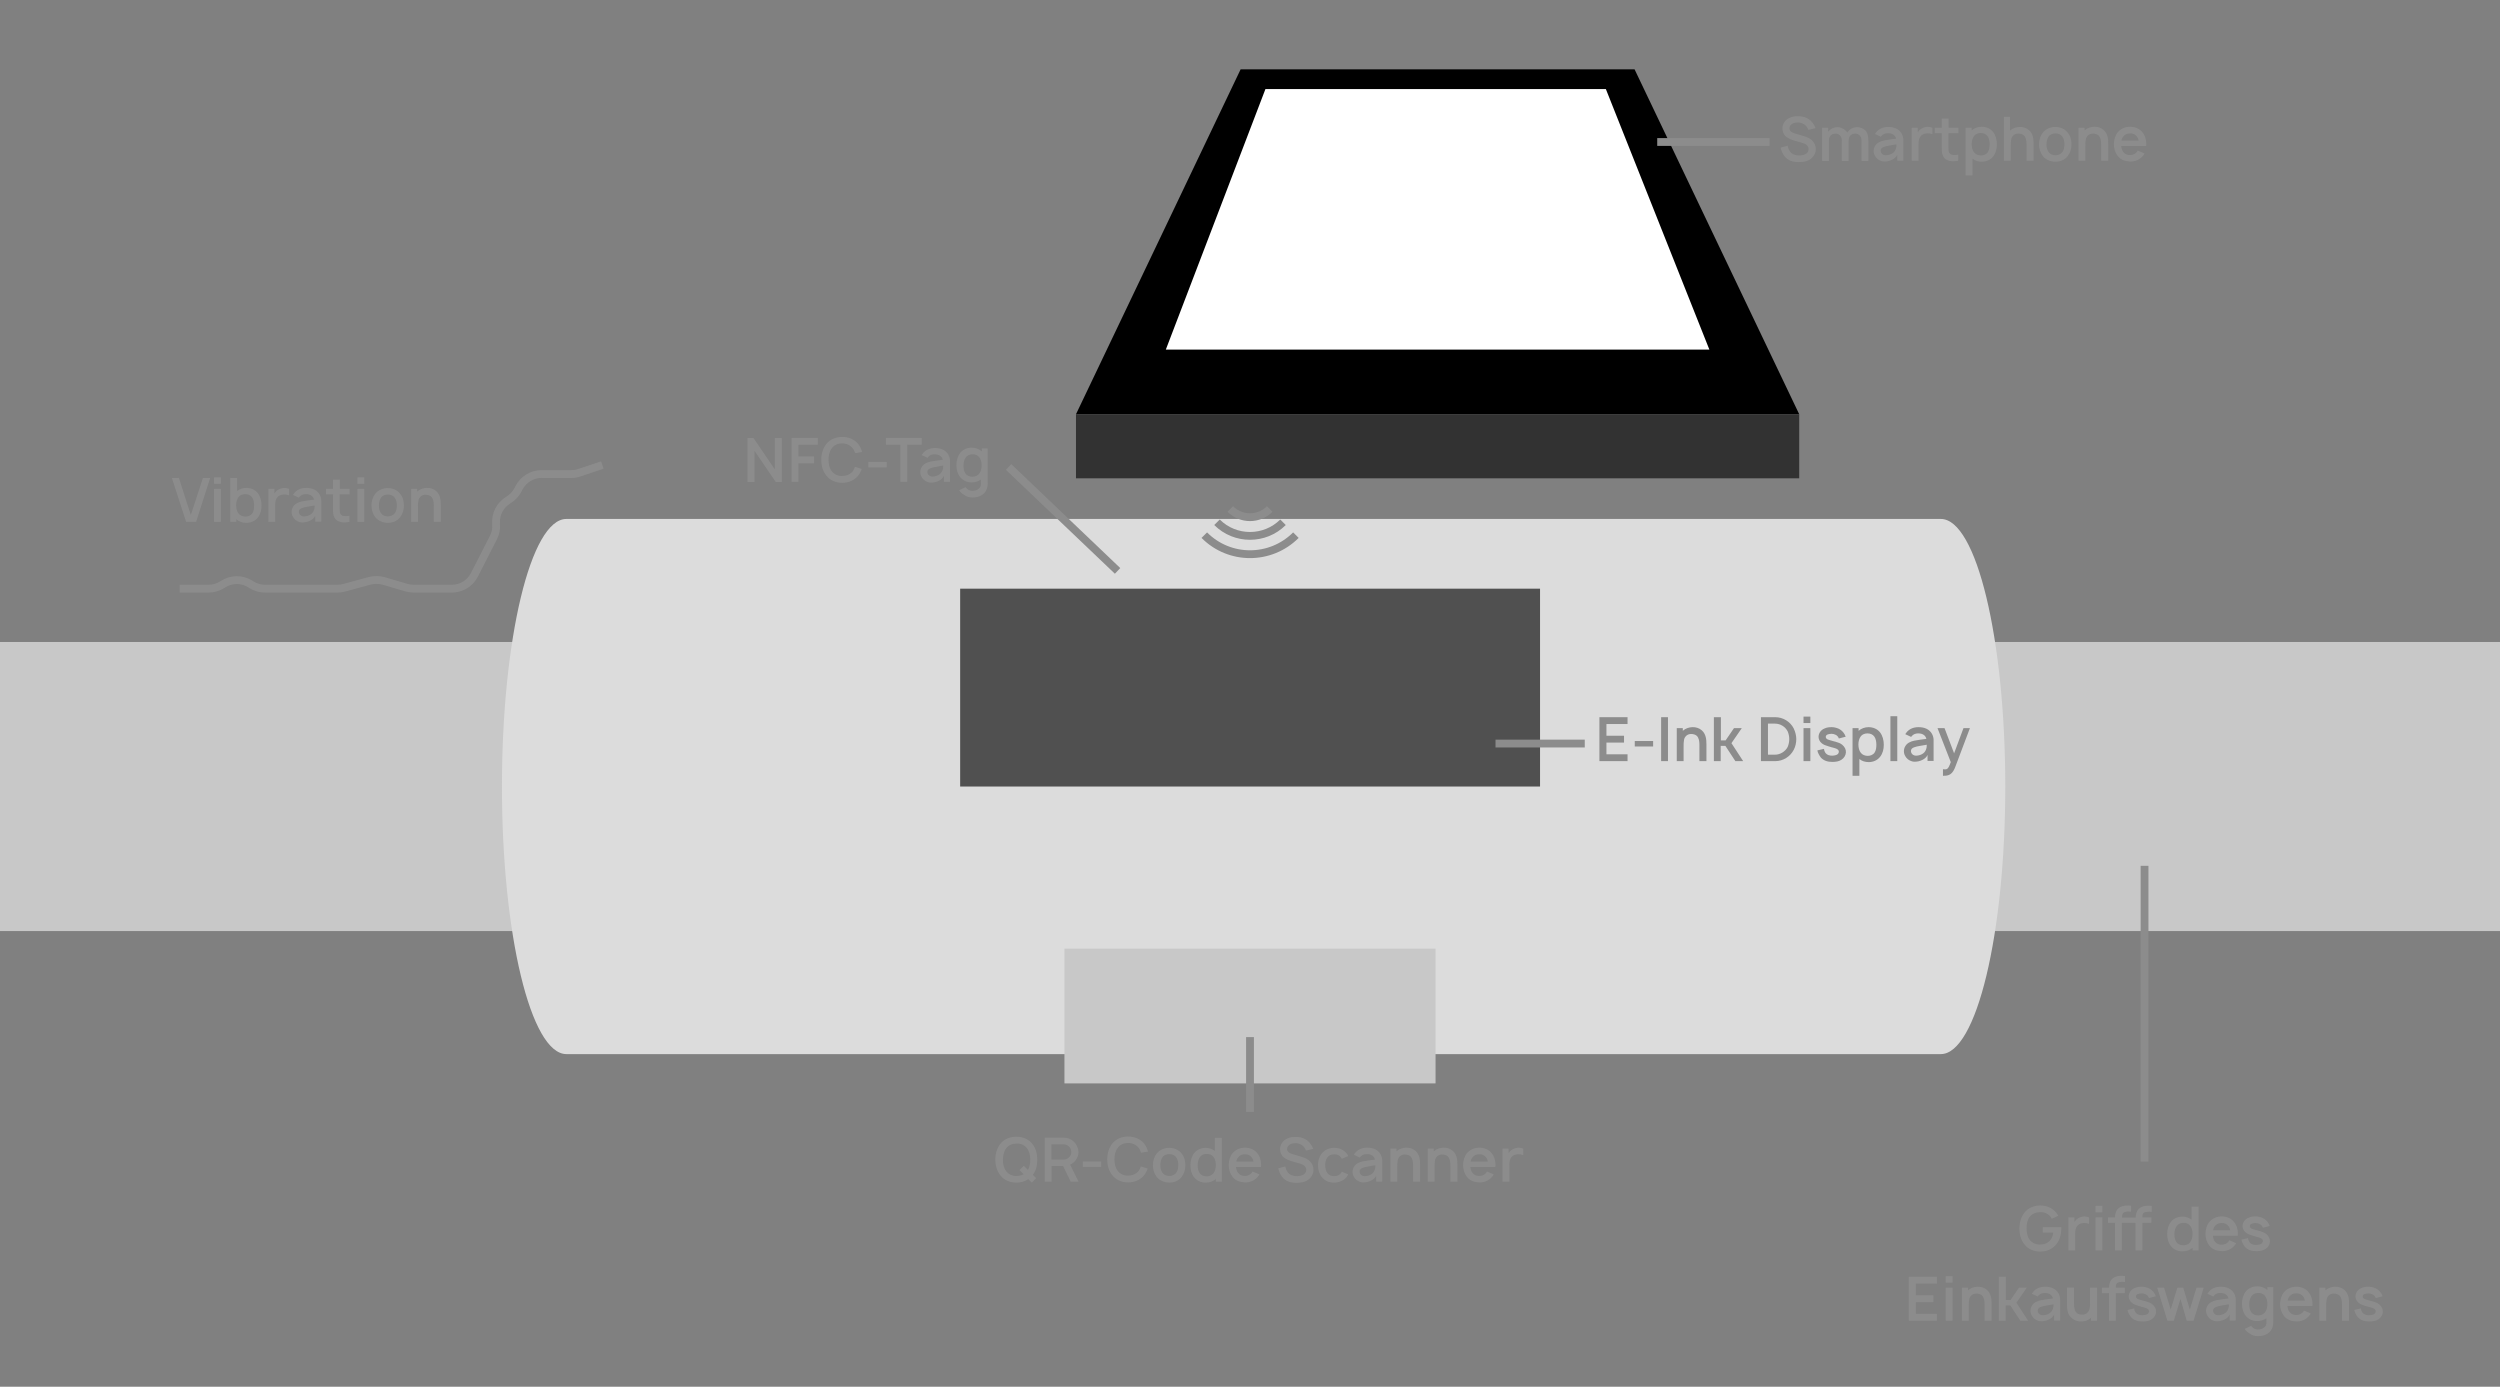 <?xml version="1.0" encoding="utf-8"?>
<!-- Generator: Adobe Illustrator 21.0.2, SVG Export Plug-In . SVG Version: 6.00 Build 0)  -->
<svg version="1.1" id="Ebene_1" xmlns="http://www.w3.org/2000/svg" xmlns:xlink="http://www.w3.org/1999/xlink" x="0px" y="0px"
	 viewBox="0 0 1280 710" style="enable-background:new 0 0 1280 710;" xml:space="preserve">
<rect x="0" y="0" width="1280" height="710" fill="#808080" stroke="none"/>
<style type="text/css">
	.st0{fill:#C8C8C8;}
	.st1{fill:#DCDCDC;}
	.st2{fill:none;stroke:#8C8C8C;stroke-width:4;stroke-miterlimit:10;}
	.st3{fill:#8C8C8C;}
	.st4{fill:#8C8C8C;stroke:#8C8C8C;stroke-width:4;stroke-miterlimit:10;}
	.st5{fill:#505050;}
	.st6{fill:#FFFFFF;}
	.st7{fill:#323232;}
</style>
<rect y="328.7" class="st0" width="1280" height="148"/>
<path class="st1" d="M290,539.7c-18.2,0-33-61.3-33-137s14.8-137,33-137h703.7c18.2,0,33,61.3,33,137s-14.8,137-33,137H290z"/>
<path class="st2" d="M656.9,267.4c-9.3,9.3-24.5,9.3-33.8,0"/>
<path class="st2" d="M663.5,274c-13,13-34,13-46.9,0"/>
<path class="st2" d="M650.1,260.6c-5.6,5.6-14.6,5.6-20.2,0"/>
<g>
	<path class="st3" d="M528.8,601.5l1.7,1.7l-2.2,2.3l-1.8-1.8c-1.8,1.2-3.9,1.8-6.1,1.8c-3.2,0-6.3-1.2-8.2-3.7
		c-1.8-2.3-2.6-5.1-2.6-8.1c0-3,0.8-5.8,2.6-8.1c1.9-2.4,4.9-3.6,8.2-3.6c3.2,0,6.2,1.2,8.1,3.6c1.9,2.3,2.5,5.1,2.6,8.1
		C531.1,596.6,530.5,599.3,528.8,601.5z M524.1,601.2l-2.1-2.1l2.2-2.2l2.1,2.1c0.9-1.5,1.2-3.4,1.2-5.2c0-2.1-0.4-4.3-1.7-5.9
		c-1.2-1.6-3.2-2.5-5.3-2.4c-2.1,0-4.2,0.8-5.3,2.4c-1.3,1.6-1.6,3.8-1.7,5.9c0,2.1,0.4,4.3,1.7,5.9c1.2,1.6,3.3,2.5,5.3,2.4
		C521.7,602.1,523,601.8,524.1,601.2z"/>
	<path class="st3" d="M547.9,596.3l4.3,8.7h-4l-3.9-8h-5.9v8h-3.5v-22.5h9.9c0.8,0,1.6,0.1,2.3,0.4c1.3,0.4,2.5,1.3,3.4,2.4
		c1,1.3,1.6,2.9,1.7,4.5c0,1.6-0.6,3.2-1.6,4.4C549.9,595.1,549,595.8,547.9,596.3z M538.4,593.7h6.4c1,0,2.2-0.6,2.9-1.5
		c0.5-0.7,0.9-1.5,0.8-2.4c0-1-0.4-1.9-1-2.6c-0.7-0.8-1.8-1.3-2.8-1.3h-6.4V593.7z"/>
	<path class="st3" d="M563.8,594.7v2.8h-9.4v-2.8H563.8z"/>
	<path class="st3" d="M587.6,598.3c-0.4,1.2-1,2.4-1.8,3.4c-2,2.5-5,3.7-8.2,3.7c-3.3,0-6.3-1.3-8.1-3.7c-1.9-2.3-2.6-5.1-2.6-8.1
		c0-3,0.8-5.8,2.6-8.1c1.9-2.4,4.9-3.6,8.1-3.6c3.2,0,6.2,1.2,8.2,3.6c1,1.3,1.6,2.7,2,4.1l-3.6,0.6c-0.3-0.9-0.6-1.8-1.2-2.5
		c-1.3-1.6-3.3-2.5-5.4-2.5s-4.1,0.8-5.3,2.5c-1.3,1.6-1.7,3.8-1.7,5.9s0.4,4.3,1.7,5.9c1.2,1.6,3.2,2.5,5.3,2.4
		c2.1,0,4.1-0.8,5.4-2.4c0.5-0.7,0.9-1.5,1.1-2.3L587.6,598.3z"/>
	<path class="st3" d="M592.3,602.7c-1.4-1.8-2-3.9-2-6.1c0-2.3,0.7-4.5,2-6.1c1.5-1.8,3.9-2.8,6.3-2.8c2.4,0,4.8,0.9,6.3,2.8
		c1.5,1.8,2,3.9,2,6.1c0,2.3-0.6,4.3-2,6.1c-1.5,1.9-3.8,2.8-6.3,2.8C596.2,605.4,593.8,604.5,592.3,602.7z M603.3,596.5
		c0-1.4-0.3-2.9-1.1-4s-2.1-1.6-3.5-1.6c-1.4,0-2.8,0.5-3.5,1.6c-0.8,1.1-1.1,2.6-1.1,4s0.3,2.9,1.1,4c0.8,1.1,2.1,1.6,3.5,1.6
		c1.4,0,2.7-0.6,3.5-1.6S603.3,598,603.3,596.5z"/>
	<path class="st3" d="M625.6,582.5V605h-3.1v-1.4c-1.3,1.3-3.2,1.9-5.3,1.9c-2.3,0-4.4-1-5.8-2.7c-1.4-1.8-1.9-3.9-1.9-6.2
		c0-2.3,0.6-4.5,1.9-6.2c1.4-1.8,3.6-2.7,5.9-2.7c1.8,0,3.4,0.6,4.7,1.6v-6.7H625.6z M622.5,596.5c0-1.7-0.4-3.3-1.3-4.3
		c-0.8-1-2-1.4-3.3-1.4c-1.5,0-2.8,0.5-3.6,1.7c-0.7,1-1.1,2.5-1.1,4.1s0.3,3,1,4c0.8,1.2,2.2,1.7,3.6,1.7s2.6-0.5,3.4-1.5
		C622.1,599.8,622.5,598.2,622.5,596.5z"/>
	<path class="st3" d="M633.9,600.5c0.8,1.1,2.1,1.6,3.5,1.6s2.7-0.6,3.5-1.6c0.2-0.3,0.3-0.5,0.4-0.7l3.5,1.5c-0.3,0.5-0.6,1-1,1.4
		c-1.6,1.8-4,2.8-6.4,2.7c-2.5-0.1-4.8-0.9-6.3-2.8c-1.4-1.8-2-3.9-2-6.1c0.1-2.3,0.6-4.4,2-6.1c1.5-1.8,3.9-2.8,6.3-2.8
		s4.8,0.9,6.3,2.8c1.4,1.7,2,3.9,2,6.1c0,0.3,0,0.7-0.1,1h-12.8C633,598.6,633.2,599.7,633.9,600.5z M633.9,592.6
		c-0.5,0.6-0.8,1.3-0.9,2.1h8.8c-0.2-0.8-0.4-1.5-0.9-2.1c-0.8-1.1-2.1-1.7-3.5-1.6C636,590.9,634.7,591.5,633.9,592.6z"/>
	<path class="st3" d="M668.7,589.1c-0.6-1.3-1.2-2.3-2.3-2.9c-0.8-0.5-1.9-0.9-3-0.9c-1.1,0-2.2,0.2-3,0.7c-0.9,0.5-1.4,1.4-1.4,2.3
		c0,0.6,0.2,1.1,0.6,1.5c0.5,0.5,1.6,1,2.8,1.3l4,1.2c1.8,0.5,3.1,1.2,4.1,2.1c1.3,1.2,2,2.8,2,4.6c0,1.9-1.1,3.9-2.8,5.1
		c-1.7,1.2-3.7,1.5-6,1.5c-3,0-5.5-0.8-7.3-3.1c-1-1.3-1.6-2.8-1.9-4.3l3.6-1c0.2,1.2,0.6,2.2,1.2,3c1,1.4,2.9,2,4.6,2
		c1.3,0,2.9-0.3,3.8-1c0.8-0.6,1.1-1.5,1.1-2.3c0-0.7-0.3-1.4-0.8-1.9c-0.6-0.6-1.3-0.9-2.3-1.2l-4.2-1.2c-1.6-0.5-3.1-1.1-4.3-2.1
		c-1.3-1.1-1.8-2.7-1.8-4.2c0-2.3,1.5-4.4,3.5-5.3c1.6-0.8,3.1-0.9,4.6-0.9c1.6,0,3.3,0.3,4.7,1.1c1.9,1,3.3,2.8,4.2,5L668.7,589.1z
		"/>
	<path class="st3" d="M687,593.3c-0.1-0.3-0.3-0.5-0.4-0.7c-0.8-1.1-2.1-1.7-3.5-1.6c-1.4,0-2.7,0.5-3.5,1.6c-0.8,1.1-1.1,2.5-1.1,4
		c0,1.4,0.3,2.9,1.1,4c0.8,1.1,2.1,1.6,3.5,1.6s2.7-0.5,3.5-1.6c0.2-0.2,0.3-0.4,0.4-0.7l3.3,1.4c-0.3,0.5-0.6,0.9-0.9,1.4
		c-1.5,1.8-3.9,2.8-6.3,2.8c-2.4,0.1-4.8-0.9-6.3-2.8c-1.4-1.7-2-3.9-2-6.1c0-2.3,0.6-4.4,2-6.1c1.6-1.9,3.9-2.8,6.3-2.8
		c2.5,0,4.8,0.9,6.3,2.8c0.4,0.5,0.7,0.9,0.9,1.4L687,593.3z"/>
	<path class="st3" d="M693.2,591.2c0.1-0.2,0.3-0.4,0.4-0.6c1.5-2.1,3.8-3,6.4-3c3.1,0,5.6,1.1,6.9,3.5c0.6,1.1,0.8,2.2,0.8,3.2V605
		h-3.1v-3.1c-0.4,1.1-1.5,2-2.5,2.5c-1.3,0.7-2.7,1-4.1,1c-1.7,0-3.4-0.9-4.3-2.1c-0.8-1.1-1.2-2-1.2-3.3c0-1.8,1-3.5,2.6-4.4
		c1.8-1,3.4-1.1,5.9-1.5l3-0.4c-0.2-0.8-0.6-1.5-1.3-2c-0.8-0.6-1.8-0.8-2.9-0.8c-1.3,0-2.4,0.4-3.2,1.3c-0.1,0.2-0.3,0.3-0.4,0.5
		L693.2,591.2z M700.7,597.2c-2.2,0.4-4.6,0.8-4.6,2.6c0,1.3,1.1,2.4,2.6,2.4c2,0,4.4-1,5.1-3.1c0.4-1,0.4-1.8,0.4-2.5
		C703.6,596.7,702.5,596.8,700.7,597.2z"/>
	<path class="st3" d="M727.1,596.6v8.4h-3.6v-8.4c0-1.9-0.3-3.6-1.4-4.6c-0.7-0.6-1.7-0.9-2.9-0.9c-0.9,0-1.7,0.3-2.3,0.8
		c-0.7,0.6-1.2,1.4-1.3,2.4c-0.2,0.9-0.2,2.1-0.2,3.3v7.4h-3.5v-16.9h3.1v1.4l0.1-0.1c1.3-1.2,3.1-1.7,4.7-1.8
		c1.8-0.1,3.7,0.5,5,1.7C726.8,591.2,727.1,593.6,727.1,596.6z"/>
	<path class="st3" d="M746.2,596.6v8.4h-3.6v-8.4c0-1.9-0.3-3.6-1.4-4.6c-0.7-0.6-1.7-0.9-2.9-0.9c-0.9,0-1.7,0.3-2.3,0.8
		c-0.7,0.6-1.2,1.4-1.3,2.4c-0.2,0.9-0.2,2.1-0.2,3.3v7.4h-3.5v-16.9h3.1v1.4l0.1-0.1c1.3-1.2,3.1-1.7,4.7-1.8
		c1.8-0.1,3.7,0.5,5,1.7C745.9,591.2,746.2,593.6,746.2,596.6z"/>
	<path class="st3" d="M753.9,600.5c0.8,1.1,2.1,1.6,3.5,1.6s2.7-0.6,3.5-1.6c0.2-0.3,0.3-0.5,0.4-0.7l3.5,1.5c-0.3,0.5-0.6,1-1,1.4
		c-1.6,1.8-4,2.8-6.4,2.7c-2.5-0.1-4.8-0.9-6.3-2.8c-1.4-1.8-2-3.9-2-6.1c0.1-2.3,0.6-4.4,2-6.1c1.5-1.8,3.9-2.8,6.3-2.8
		s4.8,0.9,6.3,2.8c1.4,1.7,2,3.9,2,6.1c0,0.3,0,0.7-0.1,1h-12.8C753,598.6,753.2,599.7,753.9,600.5z M753.9,592.6
		c-0.5,0.6-0.8,1.3-0.9,2.1h8.8c-0.2-0.8-0.4-1.5-0.9-2.1c-0.8-1.1-2.1-1.7-3.5-1.6C756,590.9,754.7,591.5,753.9,592.6z"/>
	<path class="st3" d="M779.9,588.1v3.3c-0.8-0.3-1.8-0.5-2.9-0.4c-1.3,0.1-2.3,0.5-2.9,1.2c-1.1,1.1-1.3,2.5-1.3,4.2v8.6h-3.5v-16.9
		h3.1v2.4c0.4-0.7,0.9-1.3,1.7-1.8c1-0.7,2.2-1,3.3-1.1C778.1,587.6,779,587.8,779.9,588.1z"/>
</g>
<g>
	<path class="st3" d="M1055.4,628.4v0.8c-0.1,2.9-0.8,5.7-2.6,7.9c-2,2.5-5,3.7-8.2,3.7c-3.2,0-6.3-1.2-8.1-3.7
		c-1.9-2.3-2.5-5.2-2.6-8.1c0.1-3,0.8-5.8,2.6-8.1c1.8-2.4,4.9-3.7,8.1-3.7c3.3,0,6.2,1.3,8.2,3.7c0.4,0.5,0.7,1,1,1.6l-3.3,1.5
		c-0.2-0.3-0.4-0.7-0.6-1c-1.2-1.6-3.3-2.5-5.3-2.4c-2.1,0-4.1,0.8-5.4,2.4c-1.2,1.6-1.6,3.8-1.6,5.9c0,2.1,0.4,4.3,1.6,5.9
		c1.3,1.6,3.3,2.5,5.4,2.4c2.1,0,4.1-0.8,5.3-2.4c0.8-1.1,1.2-2.3,1.4-3.7h-5.4v-2.8H1055.4z"/>
	<path class="st3" d="M1069.6,623.3v3.3c-0.8-0.3-1.8-0.5-2.9-0.4c-1.3,0.1-2.3,0.5-2.9,1.2c-1.1,1.1-1.3,2.5-1.3,4.2v8.6h-3.5
		v-16.9h3.1v2.4c0.4-0.7,0.9-1.3,1.7-1.8c1-0.7,2.2-1,3.3-1.1C1067.8,622.8,1068.7,623,1069.6,623.3z"/>
	<path class="st3" d="M1076.4,617.4v3.3h-3.5v-3.3H1076.4z M1076.4,623.3v16.9h-3.5v-16.9H1076.4z"/>
	<path class="st3" d="M1096.9,622.9v0.4h4.6v2.8h-4.6v14.1h-3.5v-14.1h-7v14.1h-3.5v-14.1h-3.6v-2.8h3.6v-0.1c0-1.3,0.3-3.1,1.6-4.4
		c1.7-1.6,4.1-1.7,6.6-1.5v3.1c-0.8-0.1-1.8-0.2-2.5,0c-1.7,0.3-2.1,1.2-2.1,2.6v0.4h7v-0.1c0-1.3,0.3-3.1,1.6-4.4
		c1.7-1.6,4.1-1.7,6.6-1.5v3.1c-0.8-0.1-1.8-0.2-2.5,0C1097.3,620.6,1096.9,621.5,1096.9,622.9z"/>
	<path class="st3" d="M1125.7,617.7v22.5h-3.1v-1.4c-1.3,1.3-3.2,1.9-5.3,1.9c-2.3,0-4.4-1-5.8-2.7c-1.4-1.8-1.9-3.9-1.9-6.2
		c0-2.3,0.6-4.5,1.9-6.2c1.4-1.8,3.6-2.7,5.9-2.7c1.8,0,3.4,0.6,4.7,1.6v-6.7H1125.7z M1122.6,631.8c0-1.7-0.4-3.3-1.3-4.3
		c-0.8-1-2-1.4-3.3-1.4c-1.5,0-2.8,0.5-3.6,1.7c-0.7,1-1.1,2.5-1.1,4.1s0.3,3,1,4c0.8,1.2,2.2,1.7,3.6,1.7s2.6-0.5,3.4-1.5
		C1122.2,635,1122.6,633.4,1122.6,631.8z"/>
	<path class="st3" d="M1134,635.7c0.8,1.1,2.1,1.6,3.5,1.6s2.7-0.6,3.5-1.6c0.2-0.3,0.3-0.5,0.4-0.7l3.5,1.5c-0.3,0.5-0.6,1-1,1.4
		c-1.6,1.8-4,2.8-6.4,2.7c-2.5-0.1-4.8-0.9-6.3-2.8c-1.4-1.8-2-3.9-2-6.1c0.1-2.3,0.6-4.4,2-6.1c1.5-1.8,3.9-2.8,6.3-2.8
		s4.8,0.9,6.3,2.8c1.4,1.7,2,3.9,2,6.1c0,0.3,0,0.7-0.1,1H1133C1133.1,633.8,1133.4,634.9,1134,635.7z M1134,627.8
		c-0.5,0.6-0.8,1.3-0.9,2.1h8.8c-0.2-0.8-0.4-1.5-0.9-2.1c-0.8-1.1-2.1-1.7-3.5-1.6C1136.1,626.1,1134.8,626.7,1134,627.8z"/>
	<path class="st3" d="M1158.6,628.6c-0.3-0.8-0.9-1.6-1.7-1.9c-0.6-0.3-1.3-0.5-2.1-0.5c-0.8,0-1.6,0.2-2.1,0.4
		c-0.6,0.3-0.8,0.8-0.8,1.2c0,0.3,0.1,0.6,0.3,0.8c0.3,0.4,1,0.7,1.9,0.9c0.8,0.3,1.9,0.5,2.9,0.8c1.3,0.4,2.3,0.7,3.3,1.5
		c1.3,1.1,2,2.4,1.9,4c-0.1,1.5-1,2.9-2.3,3.7c-1.3,0.9-3,1.1-4.7,1.1c-2.3,0-4.3-0.6-5.8-2.2c-0.8-1-1.7-2.7-1.8-3.7l3.4-0.8
		c0,0.7,0.4,1.7,0.9,2.3c0.8,0.9,2,1.2,3.2,1.2c0.9,0,2.2-0.2,2.8-0.7c0.4-0.3,0.6-0.7,0.7-1.2c0-0.4-0.1-0.8-0.5-1.2
		c-0.5-0.4-1.2-0.7-2.1-0.9s-1.8-0.5-2.8-0.8c-1.4-0.4-2.4-0.8-3.3-1.5c-1.1-0.8-1.7-2.2-1.7-3.3c0-2,1.3-3.6,3-4.3
		c1.3-0.6,2.5-0.7,3.7-0.7c1.2,0,2.4,0.3,3.6,0.8c1.7,0.8,3,2.3,3.6,4.1L1158.6,628.6z"/>
	<path class="st3" d="M980.9,657.2v6h9v3.5h-9v6h10.8v3.5h-14.4v-22.5h14.4v3.5H980.9z"/>
	<path class="st3" d="M999.7,653.4v3.3h-3.5v-3.3H999.7z M999.7,659.3v16.9h-3.5v-16.9H999.7z"/>
	<path class="st3" d="M1019.7,667.8v8.4h-3.6v-8.4c0-1.9-0.3-3.6-1.4-4.6c-0.7-0.6-1.7-0.9-2.9-0.9c-0.9,0-1.7,0.3-2.3,0.8
		c-0.7,0.6-1.2,1.4-1.3,2.4c-0.2,0.9-0.2,2.1-0.2,3.3v7.4h-3.5v-16.9h3.1v1.4l0.1-0.1c1.3-1.2,3.1-1.7,4.7-1.8
		c1.8-0.1,3.7,0.5,5,1.7C1019.4,662.4,1019.7,664.8,1019.7,667.8z"/>
	<path class="st3" d="M1027,676.2h-3.6v-22.5h3.6v11.9h2.4l4.3-6.3h4l-5.3,7.7l6,9.2h-4l-5.1-7.8h-2.4V676.2z"/>
	<path class="st3" d="M1040.3,662.4c0.1-0.2,0.3-0.4,0.4-0.6c1.5-2.1,3.8-3,6.4-3c3.1,0,5.6,1.1,6.9,3.5c0.6,1.1,0.8,2.2,0.8,3.2
		v10.6h-3.1v-3.1c-0.4,1.1-1.5,2-2.5,2.5c-1.3,0.7-2.7,1-4.1,1c-1.7,0-3.4-0.9-4.3-2.1c-0.8-1.1-1.2-2-1.2-3.3c0-1.8,1-3.5,2.6-4.4
		c1.8-1,3.4-1.1,5.9-1.5l3-0.4c-0.2-0.8-0.6-1.5-1.3-2c-0.8-0.6-1.8-0.8-2.9-0.8c-1.3,0-2.4,0.4-3.2,1.3c-0.1,0.2-0.3,0.3-0.4,0.5
		L1040.3,662.4z M1047.9,668.4c-2.2,0.4-4.6,0.8-4.6,2.6c0,1.3,1.1,2.4,2.6,2.4c2,0,4.4-1,5.1-3.1c0.4-1,0.4-1.8,0.4-2.5
		C1050.8,667.9,1049.7,668.1,1047.9,668.4z"/>
	<path class="st3" d="M1073.7,659.3v16.9h-3.1v-1.5l-0.1,0.1c-1.3,1.2-3.1,1.8-4.7,1.8c-1.8,0.1-3.7-0.5-5-1.7
		c-2.2-1.8-2.5-4.3-2.5-7.3v-8.4h3.6v8.4c0,1.9,0.3,3.6,1.4,4.6c0.7,0.7,1.7,0.9,2.9,0.9c0.9,0,1.7-0.3,2.3-0.8
		c0.7-0.5,1.2-1.4,1.4-2.4c0.2-0.9,0.2-2.1,0.2-3.3v0v-7.3H1073.7z"/>
	<path class="st3" d="M1083.3,658.9v0.4h4.6v2.8h-4.6v14.1h-3.5v-14.1h-3.6v-2.8h3.6v-0.1c0-1.3,0.3-3.1,1.6-4.4
		c1.7-1.6,4.1-1.7,6.6-1.5v3.1c-0.8-0.1-1.8-0.2-2.5,0C1083.7,656.6,1083.3,657.5,1083.3,658.9z"/>
	<path class="st3" d="M1100.3,664.6c-0.3-0.8-0.9-1.6-1.7-1.9c-0.6-0.3-1.3-0.5-2.1-0.5c-0.8,0-1.6,0.2-2.1,0.4
		c-0.6,0.3-0.8,0.8-0.8,1.2c0,0.3,0.1,0.6,0.3,0.8c0.3,0.4,1,0.7,1.9,0.9c0.8,0.3,1.9,0.5,2.9,0.8c1.3,0.4,2.3,0.7,3.3,1.5
		c1.3,1.1,2,2.4,1.9,4c-0.1,1.5-1,2.9-2.3,3.7c-1.3,0.9-3,1.1-4.7,1.1c-2.3,0-4.3-0.6-5.8-2.2c-0.8-1-1.7-2.7-1.8-3.7l3.4-0.8
		c0,0.7,0.4,1.7,0.9,2.3c0.8,0.9,2,1.2,3.2,1.2c0.9,0,2.2-0.2,2.8-0.7c0.4-0.3,0.6-0.7,0.7-1.2c0-0.4-0.1-0.8-0.5-1.2
		c-0.5-0.4-1.2-0.7-2.1-0.9s-1.8-0.5-2.8-0.8c-1.4-0.4-2.4-0.8-3.3-1.5c-1.1-0.8-1.7-2.2-1.7-3.3c0-2,1.3-3.6,3-4.3
		c1.3-0.6,2.5-0.7,3.7-0.7c1.2,0,2.4,0.3,3.6,0.8c1.7,0.8,3,2.3,3.6,4.1L1100.3,664.6z"/>
	<path class="st3" d="M1128.3,659.3l-5.2,16.9h-3.5l-3.2-11.2l-3.4,11.2h-3.3l-5.2-16.9l3.5,0l3.4,11.2l3.4-11.2h3l3.4,11.2
		l3.4-11.2H1128.3z"/>
	<path class="st3" d="M1130.2,662.4c0.1-0.2,0.3-0.4,0.4-0.6c1.5-2.1,3.8-3,6.4-3c3.1,0,5.6,1.1,6.9,3.5c0.6,1.1,0.8,2.2,0.8,3.2
		v10.6h-3.1v-3.1c-0.4,1.1-1.5,2-2.5,2.5c-1.3,0.7-2.7,1-4.1,1c-1.7,0-3.4-0.9-4.3-2.1c-0.8-1.1-1.2-2-1.2-3.3c0-1.8,1-3.5,2.6-4.4
		c1.8-1,3.4-1.1,5.9-1.5l3-0.4c-0.2-0.8-0.6-1.5-1.3-2c-0.8-0.6-1.8-0.8-2.9-0.8c-1.3,0-2.4,0.4-3.2,1.3c-0.1,0.2-0.3,0.3-0.4,0.5
		L1130.2,662.4z M1137.7,668.4c-2.2,0.4-4.6,0.8-4.6,2.6c0,1.3,1.1,2.4,2.6,2.4c2,0,4.4-1,5.1-3.1c0.4-1,0.4-1.8,0.4-2.5
		C1140.6,667.9,1139.5,668.1,1137.7,668.4z"/>
	<path class="st3" d="M1163.9,659.3v17.5c0,2.7-0.9,4.7-2.9,6c-1.7,1.1-3.4,1.3-5,1.3c-1.4,0-3-0.4-4.1-1.3c-1-0.5-2-1.4-2.6-2.4
		l3.3-1.6c0.2,0.4,0.5,0.7,0.8,0.9c0.7,0.7,1.8,1,2.7,1c1.2,0,2.3-0.3,3.1-1c1-0.8,1.3-1.6,1.2-3.1v-1.7c-1.3,1-3,1.5-4.8,1.5
		c-2.3,0-4.4-1-5.8-2.7c-1.4-1.8-1.9-3.9-1.9-6.2c0-2.3,0.6-4.5,1.9-6.2c1.4-1.8,3.6-2.7,5.9-2.7c2,0,3.8,0.7,5.2,1.9v-1.5H1163.9z
		 M1159.6,672c0.9-1,1.3-2.7,1.3-4.3c0-1.7-0.4-3.3-1.3-4.3c-0.8-1-2-1.4-3.3-1.4c-1.5,0-2.8,0.5-3.6,1.7c-0.7,1-1.1,2.5-1.1,4.1
		s0.3,3,1,4c0.8,1.2,2.2,1.7,3.6,1.7S1158.7,673,1159.6,672z"/>
	<path class="st3" d="M1172.2,671.7c0.8,1.1,2.1,1.6,3.5,1.6s2.7-0.6,3.5-1.6c0.2-0.3,0.3-0.5,0.4-0.7l3.5,1.5c-0.3,0.5-0.6,1-1,1.4
		c-1.6,1.8-4,2.8-6.4,2.7c-2.5-0.1-4.8-0.9-6.3-2.8c-1.4-1.8-2-3.9-2-6.1c0.1-2.3,0.6-4.4,2-6.1c1.5-1.8,3.9-2.8,6.3-2.8
		s4.8,0.9,6.3,2.8c1.4,1.7,2,3.9,2,6.1c0,0.3,0,0.7-0.1,1h-12.8C1171.3,669.8,1171.6,670.9,1172.2,671.7z M1172.2,663.8
		c-0.5,0.6-0.8,1.3-0.9,2.1h8.8c-0.2-0.8-0.4-1.5-0.9-2.1c-0.8-1.1-2.1-1.7-3.5-1.6C1174.3,662.1,1173,662.7,1172.2,663.8z"/>
	<path class="st3" d="M1202.7,667.8v8.4h-3.6v-8.4c0-1.9-0.3-3.6-1.4-4.6c-0.7-0.6-1.7-0.9-2.9-0.9c-0.9,0-1.7,0.3-2.3,0.8
		c-0.7,0.6-1.2,1.4-1.3,2.4c-0.2,0.9-0.2,2.1-0.2,3.3v7.4h-3.5v-16.9h3.1v1.4l0.1-0.1c1.3-1.2,3.1-1.7,4.7-1.8
		c1.8-0.1,3.7,0.5,5,1.7C1202.4,662.4,1202.8,664.8,1202.7,667.8z"/>
	<path class="st3" d="M1216.4,664.6c-0.3-0.8-0.9-1.6-1.7-1.9c-0.6-0.3-1.3-0.5-2.1-0.5c-0.8,0-1.6,0.2-2.1,0.4
		c-0.6,0.3-0.8,0.8-0.8,1.2c0,0.3,0.1,0.6,0.3,0.8c0.3,0.4,1,0.7,1.9,0.9c0.8,0.3,1.9,0.5,2.9,0.8c1.3,0.4,2.3,0.7,3.3,1.5
		c1.3,1.1,2,2.4,1.9,4c-0.1,1.5-1,2.9-2.3,3.7c-1.3,0.9-3,1.1-4.7,1.1c-2.3,0-4.3-0.6-5.8-2.2c-0.8-1-1.7-2.7-1.8-3.7l3.4-0.8
		c0,0.7,0.4,1.7,0.9,2.3c0.8,0.9,2,1.2,3.2,1.2c0.9,0,2.2-0.2,2.8-0.7c0.4-0.3,0.6-0.7,0.7-1.2c0-0.4-0.1-0.8-0.5-1.2
		c-0.5-0.4-1.2-0.7-2.1-0.9s-1.8-0.5-2.8-0.8c-1.4-0.4-2.4-0.8-3.3-1.5c-1.1-0.8-1.7-2.2-1.7-3.3c0-2,1.3-3.6,3-4.3
		c1.3-0.6,2.5-0.7,3.7-0.7c1.2,0,2.4,0.3,3.6,0.8c1.7,0.8,3,2.3,3.6,4.1L1216.4,664.6z"/>
</g>
<g>
	<path class="st3" d="M396.7,240.3v-16h3.6v22.5h-3.1l-10.9-16v16h-3.6v-22.5h3.1L396.7,240.3z"/>
	<path class="st3" d="M408.8,227.7v6h8v3.5h-8v9.5h-3.5v-22.5h13.4v3.5H408.8z"/>
	<path class="st3" d="M441.2,240.1c-0.4,1.2-1,2.4-1.8,3.4c-2,2.5-5,3.7-8.2,3.7c-3.3,0-6.3-1.3-8.1-3.7c-1.9-2.3-2.6-5.1-2.6-8.1
		c0-3,0.8-5.8,2.6-8.1c1.9-2.4,4.9-3.6,8.1-3.6c3.2,0,6.2,1.2,8.2,3.6c1,1.3,1.6,2.7,2,4.1l-3.6,0.6c-0.3-0.9-0.6-1.8-1.2-2.5
		c-1.3-1.6-3.3-2.5-5.4-2.5s-4.1,0.8-5.3,2.5c-1.3,1.6-1.7,3.8-1.7,5.9s0.4,4.3,1.7,5.9c1.2,1.6,3.2,2.5,5.3,2.4
		c2.1,0,4.1-0.8,5.4-2.4c0.5-0.7,0.9-1.5,1.1-2.3L441.2,240.1z"/>
	<path class="st3" d="M454,236.5v2.8h-9.4v-2.8H454z"/>
	<path class="st3" d="M471.9,227.7h-7.4v19H461v-19h-7.4v-3.5h18.3V227.7z"/>
	<path class="st3" d="M471.9,233c0.1-0.2,0.3-0.4,0.4-0.6c1.5-2.1,3.8-3,6.4-3c3.1,0,5.6,1.1,6.9,3.5c0.6,1.1,0.8,2.2,0.8,3.2v10.6
		h-3.1v-3.1c-0.4,1.1-1.5,2-2.5,2.5c-1.3,0.7-2.7,1-4.1,1c-1.7,0-3.4-0.9-4.3-2.1c-0.8-1.1-1.2-2-1.2-3.3c0-1.8,1-3.5,2.6-4.4
		c1.8-1,3.4-1.1,5.9-1.5l3-0.4c-0.2-0.8-0.6-1.5-1.3-2c-0.8-0.6-1.8-0.8-2.9-0.8c-1.3,0-2.4,0.4-3.2,1.3c-0.1,0.2-0.3,0.3-0.4,0.5
		L471.9,233z M479.4,239c-2.2,0.4-4.6,0.8-4.6,2.6c0,1.3,1.1,2.4,2.6,2.4c2,0,4.4-1,5.1-3.1c0.4-1,0.4-1.8,0.4-2.5
		C482.3,238.4,481.3,238.6,479.4,239z"/>
	<path class="st3" d="M505.7,229.9v17.5c0,2.7-0.9,4.7-2.9,6c-1.7,1.1-3.4,1.3-5,1.3c-1.4,0-3-0.4-4.1-1.3c-1-0.5-2-1.4-2.6-2.4
		l3.3-1.6c0.2,0.4,0.5,0.7,0.8,0.9c0.7,0.7,1.8,1,2.7,1c1.2,0,2.3-0.3,3.1-1c1-0.8,1.3-1.6,1.2-3.1v-1.7c-1.3,1-3,1.5-4.8,1.5
		c-2.3,0-4.4-1-5.8-2.7c-1.4-1.8-1.9-3.9-1.9-6.2c0-2.3,0.6-4.5,1.9-6.2c1.4-1.8,3.6-2.7,5.9-2.7c2,0,3.8,0.7,5.2,1.9v-1.5H505.7z
		 M501.3,242.6c0.9-1,1.3-2.7,1.3-4.3c0-1.7-0.4-3.3-1.3-4.3c-0.8-1-2-1.4-3.3-1.4c-1.5,0-2.8,0.5-3.6,1.7c-0.7,1-1.1,2.5-1.1,4.1
		s0.3,3,1,4c0.8,1.2,2.2,1.7,3.6,1.7S500.5,243.5,501.3,242.6z"/>
</g>
<rect x="545" y="485.7" class="st0" width="190" height="69"/>
<line class="st4" x1="640" y1="569.3" x2="640" y2="531"/>
<line class="st2" x1="1098" y1="443.3" x2="1098" y2="594.7"/>
<path class="st2" d="M92,301.4h14.8c2.5,0,4.9-0.7,7.1-2.1l0.3-0.2c4.2-2.7,9.5-2.8,13.8-0.2l0.9,0.6c2,1.2,4.4,1.9,6.7,1.9h37.3
	c1.2,0,2.3-0.2,3.5-0.5l12.8-3.5c2.3-0.6,4.8-0.6,7.1,0l11.9,3.5c1.2,0.3,2.4,0.5,3.6,0.5h19.5c4.9,0,9.4-2.7,11.6-7.1l9.7-19
	c1.1-2.1,1.6-4.5,1.4-6.9l0-0.2c-0.4-4.9,2-9.6,6.3-12.2v0c2.1-1.3,3.8-3.1,4.9-5.2l0.5-1c2.2-4.3,6.7-7.1,11.6-7.1h15.3
	c1.4,0,2.8-0.2,4.1-0.7l11.7-3.9"/>
<g>
	<path class="st3" d="M88,244.7h3.6l6.1,19l6.2-19h3.7l-7.2,22.5h-5.1L88,244.7z"/>
	<path class="st3" d="M113.1,244.4v3.3h-3.5v-3.3H113.1z M113.1,250.3v16.9h-3.5v-16.9H113.1z"/>
	<path class="st3" d="M133.9,258.8c0,2.3-0.5,4.4-1.9,6.2s-3.6,2.7-5.8,2.7c-2.1,0-3.9-0.6-5.2-1.9v1.4h-3.1v-22.5h3.5v6.7
		c1.3-1,3-1.6,4.7-1.6c2.3,0,4.5,0.9,5.9,2.7C133.3,254.2,133.9,256.5,133.9,258.8z M130.1,258.8c0-1.6-0.3-3.1-1-4.1
		c-0.8-1.2-2.1-1.7-3.6-1.7c-1.3,0-2.6,0.5-3.3,1.4c-0.9,1.1-1.3,2.7-1.3,4.3c0,1.6,0.4,3.3,1.3,4.3c0.8,1,2.1,1.5,3.5,1.5
		c1.3,0,2.7-0.5,3.5-1.7C129.9,261.8,130.1,260.3,130.1,258.8z"/>
	<path class="st3" d="M148,250.3v3.3c-0.8-0.3-1.8-0.5-2.9-0.4c-1.3,0.1-2.3,0.5-2.9,1.2c-1.1,1.1-1.3,2.5-1.3,4.2v8.6h-3.5v-16.9
		h3.1v2.4c0.4-0.7,0.9-1.3,1.7-1.8c1-0.7,2.2-1,3.3-1.1C146.3,249.8,147.1,250,148,250.3z"/>
	<path class="st3" d="M150,253.4c0.1-0.2,0.3-0.4,0.4-0.6c1.5-2.1,3.8-3,6.4-3c3.1,0,5.6,1.1,6.9,3.5c0.6,1.1,0.8,2.2,0.8,3.2v10.6
		h-3.1v-3.1c-0.4,1.1-1.5,2-2.5,2.5c-1.3,0.7-2.7,1-4.1,1c-1.7,0-3.4-0.9-4.3-2.1c-0.8-1.1-1.2-2-1.2-3.3c0-1.8,1-3.5,2.6-4.4
		c1.8-1,3.4-1.1,5.9-1.5l3-0.4c-0.2-0.8-0.6-1.5-1.3-2c-0.8-0.6-1.8-0.8-2.9-0.8c-1.3,0-2.4,0.4-3.2,1.3c-0.1,0.2-0.3,0.3-0.4,0.5
		L150,253.4z M157.6,259.4c-2.2,0.4-4.6,0.8-4.6,2.6c0,1.3,1.1,2.4,2.6,2.4c2,0,4.4-1,5.1-3.1c0.4-1,0.4-1.8,0.4-2.5
		C160.5,258.9,159.4,259.1,157.6,259.4z"/>
	<path class="st3" d="M173.9,253.1v7.1c0,1.3,0,2.3,0.4,2.9c0.4,0.7,1.1,1.1,1.8,1.1c0.8,0.1,1.9,0.1,2.8-0.1v3.1
		c-1.3,0.3-3.3,0.4-4.4,0.1c-1.5-0.4-2.7-1.1-3.3-2.4c-0.7-1.3-0.7-2.8-0.7-4.5v-7.3h-3.6v-2.8h3.6v-4.7h3.5v4.7h5v2.8H173.9z"/>
	<path class="st3" d="M186.5,244.4v3.3H183v-3.3H186.5z M186.5,250.3v16.9H183v-16.9H186.5z"/>
	<path class="st3" d="M192.2,264.9c-1.4-1.8-2-3.9-2-6.1c0-2.3,0.7-4.5,2-6.1c1.5-1.8,3.9-2.8,6.3-2.8c2.4,0,4.8,0.9,6.3,2.8
		c1.5,1.8,2,3.9,2,6.1c0,2.3-0.6,4.3-2,6.1c-1.5,1.9-3.8,2.8-6.3,2.8C196.1,267.7,193.8,266.7,192.2,264.9z M203.2,258.8
		c0-1.4-0.3-2.9-1.1-4s-2.1-1.6-3.5-1.6c-1.4,0-2.8,0.5-3.5,1.6c-0.8,1.1-1.1,2.6-1.1,4s0.3,2.9,1.1,4c0.8,1.1,2.1,1.6,3.5,1.6
		c1.4,0,2.7-0.6,3.5-1.6S203.2,260.2,203.2,258.8z"/>
	<path class="st3" d="M225.7,258.8v8.4h-3.6v-8.4c0-1.9-0.3-3.6-1.4-4.6c-0.7-0.6-1.7-0.9-2.9-0.9c-0.9,0-1.7,0.3-2.3,0.8
		c-0.7,0.6-1.2,1.4-1.3,2.4c-0.2,0.9-0.2,2.1-0.2,3.3v7.4h-3.5v-16.9h3.1v1.4l0.1-0.1c1.3-1.2,3.1-1.7,4.7-1.8
		c1.8-0.1,3.7,0.5,5,1.7C225.4,253.4,225.7,255.8,225.7,258.8z"/>
</g>
<g>
	<path class="st3" d="M925.9,66.5c-0.6-1.3-1.2-2.3-2.3-2.9c-0.8-0.5-1.9-0.9-3-0.9c-1.1,0-2.2,0.2-3,0.7c-0.9,0.5-1.4,1.4-1.4,2.3
		c0,0.6,0.2,1.1,0.6,1.5c0.5,0.5,1.6,1,2.8,1.3l4,1.2c1.8,0.5,3.1,1.2,4.1,2.1c1.3,1.2,2,2.8,2,4.6c0,1.9-1.1,3.9-2.8,5.1
		c-1.7,1.2-3.7,1.5-6,1.5c-3,0-5.5-0.8-7.3-3.1c-1-1.3-1.6-2.8-1.9-4.3l3.6-1c0.2,1.2,0.6,2.2,1.2,3c1,1.4,2.9,2,4.6,2
		c1.3,0,2.9-0.3,3.8-1c0.8-0.6,1.1-1.5,1.1-2.3c0-0.7-0.3-1.4-0.8-1.9c-0.6-0.6-1.3-0.9-2.3-1.2l-4.2-1.2c-1.6-0.5-3.1-1.1-4.3-2.1
		c-1.3-1.1-1.8-2.7-1.8-4.2c0-2.3,1.5-4.4,3.5-5.3c1.6-0.8,3.1-0.9,4.6-0.9c1.6,0,3.3,0.3,4.7,1.1c1.9,1,3.3,2.8,4.2,5L925.9,66.5z"
		/>
	<path class="st3" d="M956.6,72.2v10.2h-3.5V72.2c0-1.3-0.2-2.1-1-2.9c-0.6-0.6-1.4-0.9-2.3-0.9c-1,0-1.9,0.4-2.5,1.1
		c-0.7,0.8-0.8,1.7-0.8,2.6v0.1v10.2h-3.5V72.2c0-1.3-0.2-2.1-1-2.9c-0.6-0.6-1.4-0.9-2.3-0.9c-1,0-1.9,0.4-2.5,1.1
		c-0.7,0.8-0.8,1.7-0.8,2.6v10.3h-3.5V65.4h3.1v2c1.2-1.4,2.9-2.3,4.8-2.3c1.3,0,2.8,0.6,3.9,1.5c0.5,0.4,0.8,0.8,1.1,1.3
		c1.1-1.8,3.1-2.8,5.2-2.8c1.3,0,2.8,0.6,3.9,1.5C956.3,68,956.6,69.9,956.6,72.2z"/>
	<path class="st3" d="M960,68.6c0.1-0.2,0.3-0.4,0.4-0.6c1.5-2.1,3.8-3,6.4-3c3.1,0,5.6,1.1,6.9,3.5c0.6,1.1,0.8,2.2,0.8,3.2v10.6
		h-3.1v-3.1c-0.4,1.1-1.5,2-2.5,2.5c-1.3,0.7-2.7,1-4.1,1c-1.7,0-3.4-0.9-4.3-2.1c-0.8-1.1-1.2-2-1.2-3.3c0-1.8,1-3.5,2.6-4.4
		c1.8-1,3.4-1.1,5.9-1.5l3-0.4c-0.2-0.8-0.6-1.5-1.3-2c-0.8-0.6-1.8-0.8-2.9-0.8c-1.3,0-2.4,0.4-3.2,1.3c-0.1,0.2-0.3,0.3-0.4,0.5
		L960,68.6z M967.5,74.5c-2.2,0.4-4.6,0.8-4.6,2.6c0,1.3,1.1,2.4,2.6,2.4c2,0,4.4-1,5.1-3.1c0.4-1,0.4-1.8,0.4-2.5
		C970.5,74,969.4,74.2,967.5,74.5z"/>
	<path class="st3" d="M989.4,65.4v3.3c-0.8-0.3-1.8-0.5-2.9-0.4c-1.3,0.1-2.3,0.5-2.9,1.2c-1.1,1.1-1.3,2.5-1.3,4.2v8.6h-3.5V65.4
		h3.1v2.4c0.4-0.7,0.9-1.3,1.7-1.8c1-0.7,2.2-1,3.3-1.1C987.6,64.9,988.5,65.1,989.4,65.4z"/>
	<path class="st3" d="M997.6,68.2v7.1c0,1.3,0,2.3,0.4,2.9c0.4,0.7,1.1,1.1,1.8,1.1c0.8,0.1,1.9,0.1,2.8-0.1v3.1
		c-1.3,0.3-3.3,0.4-4.4,0.1c-1.5-0.4-2.7-1.1-3.3-2.4c-0.7-1.3-0.7-2.8-0.7-4.5v-7.3h-3.6v-2.8h3.6v-4.7h3.5v4.7h5v2.8H997.6z"/>
	<path class="st3" d="M1022.4,73.9c0,2.3-0.5,4.4-1.9,6.2s-3.6,2.7-5.8,2.7c-1.8,0-3.5-0.5-4.8-1.6v8.6h-3.5V65.4h3.1v1.4
		c1.3-1.2,3.2-1.9,5.1-1.9c2.3,0,4.5,0.9,5.9,2.7C1021.8,69.3,1022.4,71.6,1022.4,73.9z M1018.7,73.9c0-1.6-0.3-3.1-1-4.1
		c-0.8-1.2-2.1-1.7-3.6-1.7c-1.3,0-2.6,0.5-3.3,1.4c-0.9,1.1-1.3,2.7-1.3,4.3c0,1.6,0.4,3.3,1.3,4.3c0.8,1,2.1,1.5,3.5,1.5
		c1.3,0,2.7-0.5,3.5-1.7C1018.4,76.9,1018.7,75.4,1018.7,73.9z"/>
	<path class="st3" d="M1041.2,73.9v8.4h-3.6v-8.4c0-1.9-0.3-3.6-1.4-4.6c-0.7-0.6-1.7-0.9-2.9-0.9c-0.9,0-1.7,0.3-2.3,0.8
		c-0.7,0.6-1.2,1.4-1.3,2.4c-0.2,0.9-0.2,2.1-0.2,3.3v7.4h-3.5V59.8h3.1v7.1l0.1-0.1c1.3-1.2,3.1-1.7,4.7-1.8c1.8-0.1,3.7,0.5,5,1.7
		C1040.9,68.5,1041.2,70.9,1041.2,73.9z"/>
	<path class="st3" d="M1046,80c-1.4-1.8-2-3.9-2-6.1c0-2.3,0.7-4.5,2-6.1c1.5-1.8,3.9-2.8,6.3-2.8c2.4,0,4.8,0.9,6.3,2.8
		c1.5,1.8,2,3.9,2,6.1c0,2.3-0.6,4.3-2,6.1c-1.5,1.9-3.8,2.8-6.3,2.8C1049.9,82.8,1047.5,81.8,1046,80z M1057,73.9
		c0-1.4-0.3-2.9-1.1-4s-2.1-1.6-3.5-1.6c-1.4,0-2.8,0.5-3.5,1.6c-0.8,1.1-1.1,2.6-1.1,4s0.3,2.9,1.1,4c0.8,1.1,2.1,1.6,3.5,1.6
		c1.4,0,2.7-0.6,3.5-1.6S1057,75.3,1057,73.9z"/>
	<path class="st3" d="M1079.4,73.9v8.4h-3.6v-8.4c0-1.9-0.3-3.6-1.4-4.6c-0.7-0.6-1.7-0.9-2.9-0.9c-0.9,0-1.7,0.3-2.3,0.8
		c-0.7,0.6-1.2,1.4-1.3,2.4c-0.2,0.9-0.2,2.1-0.2,3.3v7.4h-3.5V65.4h3.1v1.4l0.1-0.1c1.3-1.2,3.1-1.7,4.7-1.8c1.8-0.1,3.7,0.5,5,1.7
		C1079.1,68.5,1079.5,70.9,1079.4,73.9z"/>
	<path class="st3" d="M1087.1,77.8c0.8,1.1,2.1,1.6,3.5,1.6s2.7-0.6,3.5-1.6c0.2-0.3,0.3-0.5,0.4-0.7l3.5,1.5c-0.3,0.5-0.6,1-1,1.4
		c-1.6,1.8-4,2.8-6.4,2.7c-2.5-0.1-4.8-0.9-6.3-2.8c-1.4-1.8-2-3.9-2-6.1c0.1-2.3,0.6-4.4,2-6.1c1.5-1.8,3.9-2.8,6.3-2.8
		s4.8,0.9,6.3,2.8c1.4,1.7,2,3.9,2,6.1c0,0.3,0,0.7-0.1,1H1086C1086.2,75.9,1086.5,77,1087.1,77.8z M1087.1,69.9
		c-0.5,0.6-0.8,1.3-0.9,2.1h8.8c-0.2-0.8-0.4-1.5-0.9-2.1c-0.8-1.1-2.1-1.7-3.5-1.6C1089.2,68.3,1087.9,68.8,1087.1,69.9z"/>
</g>
<rect x="491.6" y="301.4" class="st5" width="296.9" height="101.3"/>
<line class="st2" x1="765.7" y1="380.7" x2="811.4" y2="380.7"/>
<g>
	<path class="st3" d="M822.5,370.7v6h9v3.5h-9v6h10.8v3.5h-14.4v-22.5h14.4v3.5H822.5z"/>
	<path class="st3" d="M846.4,379.4v2.8h-9.4v-2.8H846.4z"/>
	<path class="st3" d="M854,367.2v22.5h-3.5v-22.5H854z"/>
	<path class="st3" d="M873.7,381.3v8.4h-3.6v-8.4c0-1.9-0.3-3.6-1.4-4.6c-0.7-0.6-1.7-0.9-2.9-0.9c-0.9,0-1.7,0.3-2.3,0.8
		c-0.7,0.6-1.2,1.4-1.3,2.4c-0.2,0.9-0.2,2.1-0.2,3.3v7.4h-3.5v-16.9h3.1v1.4l0.1-0.1c1.3-1.2,3.1-1.7,4.7-1.8
		c1.8-0.1,3.7,0.5,5,1.7C873.4,375.9,873.7,378.3,873.7,381.3z"/>
	<path class="st3" d="M881.1,389.7h-3.6v-22.5h3.6v11.9h2.4l4.3-6.3h4l-5.3,7.7l6,9.2h-4l-5.1-7.8h-2.4V389.7z"/>
	<path class="st3" d="M919.7,378.4c0,1.8-0.4,3.8-1.3,5.5c-1.8,3.5-5.5,5.8-9.4,5.8h-7.4v-22.5h7.4c3.8,0,7.6,2.2,9.4,5.8
		C919.2,374.7,919.7,376.6,919.7,378.4z M916.1,378.4c0-1.4-0.3-2.7-0.8-3.9c-1.2-2.4-3.7-4-6.5-4h-3.6v15.9l3.6,0
		c2.6,0,5.3-1.6,6.5-4C915.8,381.2,916.1,379.8,916.1,378.4z"/>
	<path class="st3" d="M926.9,366.9v3.3h-3.5v-3.3H926.9z M926.9,372.8v16.9h-3.5v-16.9H926.9z"/>
	<path class="st3" d="M941.5,378.1c-0.3-0.8-0.9-1.6-1.7-1.9c-0.6-0.3-1.3-0.5-2.1-0.5c-0.8,0-1.6,0.2-2.1,0.4
		c-0.6,0.3-0.8,0.8-0.8,1.2c0,0.3,0.1,0.6,0.3,0.8c0.3,0.4,1,0.7,1.9,0.9c0.8,0.3,1.9,0.5,2.9,0.8c1.3,0.4,2.3,0.7,3.3,1.5
		c1.3,1.1,2,2.4,1.9,4c-0.1,1.5-1,2.9-2.3,3.7c-1.3,0.9-3,1.1-4.7,1.1c-2.3,0-4.3-0.6-5.8-2.2c-0.8-1-1.7-2.7-1.8-3.7l3.4-0.8
		c0,0.7,0.4,1.7,0.9,2.3c0.8,0.9,2,1.2,3.2,1.2c0.9,0,2.2-0.2,2.8-0.7c0.4-0.3,0.6-0.7,0.7-1.2c0-0.4-0.1-0.8-0.5-1.2
		c-0.5-0.4-1.2-0.7-2.1-0.9s-1.8-0.5-2.8-0.8c-1.4-0.4-2.4-0.8-3.3-1.5c-1.1-0.8-1.7-2.2-1.7-3.3c0-2,1.3-3.6,3-4.3
		c1.3-0.6,2.5-0.7,3.7-0.7c1.2,0,2.4,0.3,3.6,0.8c1.7,0.8,3,2.3,3.6,4.1L941.5,378.1z"/>
	<path class="st3" d="M964.5,381.3c0,2.3-0.5,4.4-1.9,6.2s-3.6,2.7-5.8,2.7c-1.8,0-3.5-0.5-4.8-1.6v8.6h-3.5v-24.4h3.1v1.4
		c1.3-1.2,3.2-1.9,5.1-1.9c2.3,0,4.5,0.9,5.9,2.7C963.9,376.7,964.5,379,964.5,381.3z M960.7,381.3c0-1.6-0.3-3.1-1-4.1
		c-0.8-1.2-2.1-1.7-3.6-1.7c-1.3,0-2.6,0.5-3.3,1.4c-0.9,1.1-1.3,2.7-1.3,4.3c0,1.6,0.4,3.3,1.3,4.3c0.8,1,2.1,1.5,3.5,1.5
		c1.3,0,2.7-0.5,3.5-1.7C960.5,384.3,960.7,382.8,960.7,381.3z"/>
	<path class="st3" d="M967.9,389.7v-23h3.5v23H967.9z"/>
	<path class="st3" d="M975.5,375.9c0.1-0.2,0.3-0.4,0.4-0.6c1.5-2.1,3.8-3,6.4-3c3.1,0,5.6,1.1,6.9,3.5c0.6,1.1,0.8,2.2,0.8,3.2
		v10.6h-3.1v-3.1c-0.4,1.1-1.5,2-2.5,2.5c-1.3,0.7-2.7,1-4.1,1c-1.7,0-3.4-0.9-4.3-2.1c-0.8-1.1-1.2-2-1.2-3.3c0-1.8,1-3.5,2.6-4.4
		c1.8-1,3.4-1.1,5.9-1.5l3-0.4c-0.2-0.8-0.6-1.5-1.3-2c-0.8-0.6-1.8-0.8-2.9-0.8c-1.3,0-2.4,0.4-3.2,1.3c-0.1,0.2-0.3,0.3-0.4,0.5
		L975.5,375.9z M983,381.9c-2.2,0.4-4.6,0.8-4.6,2.6c0,1.3,1.1,2.4,2.6,2.4c2,0,4.4-1,5.1-3.1c0.4-1,0.4-1.8,0.4-2.5
		C985.9,381.4,984.8,381.6,983,381.9z"/>
	<path class="st3" d="M1008.6,372.8l-7.4,19.6c-0.6,1.7-1.4,3.1-2.5,3.9c-1.1,0.8-2.3,0.9-3.6,0.9h-0.3v-3.4l0.5,0.1
		c0.6,0.1,1.3,0,1.7-0.3c0.5-0.3,1.1-1.4,1.8-3.4l-6.8-17.4h3.6l4.9,12.9l4.8-12.9H1008.6z"/>
</g>
<line class="st2" x1="516.4" y1="239.1" x2="572.2" y2="292.3"/>
<polygon points="836.9,35.5 772.6,35.5 699.5,35.5 635.2,35.5 550.9,212.1 699.5,212.1 772.6,212.1 921.2,212.1 "/>
<polygon class="st6" points="822.2,45.6 763.6,45.6 708.5,45.6 647.9,45.6 596.9,179 708.5,179 763.6,179 875.2,179 "/>
<rect x="550.9" y="212.1" class="st7" width="370.3" height="32.8"/>
<line class="st2" x1="906" y1="72.7" x2="848.5" y2="72.7"/>
</svg>
